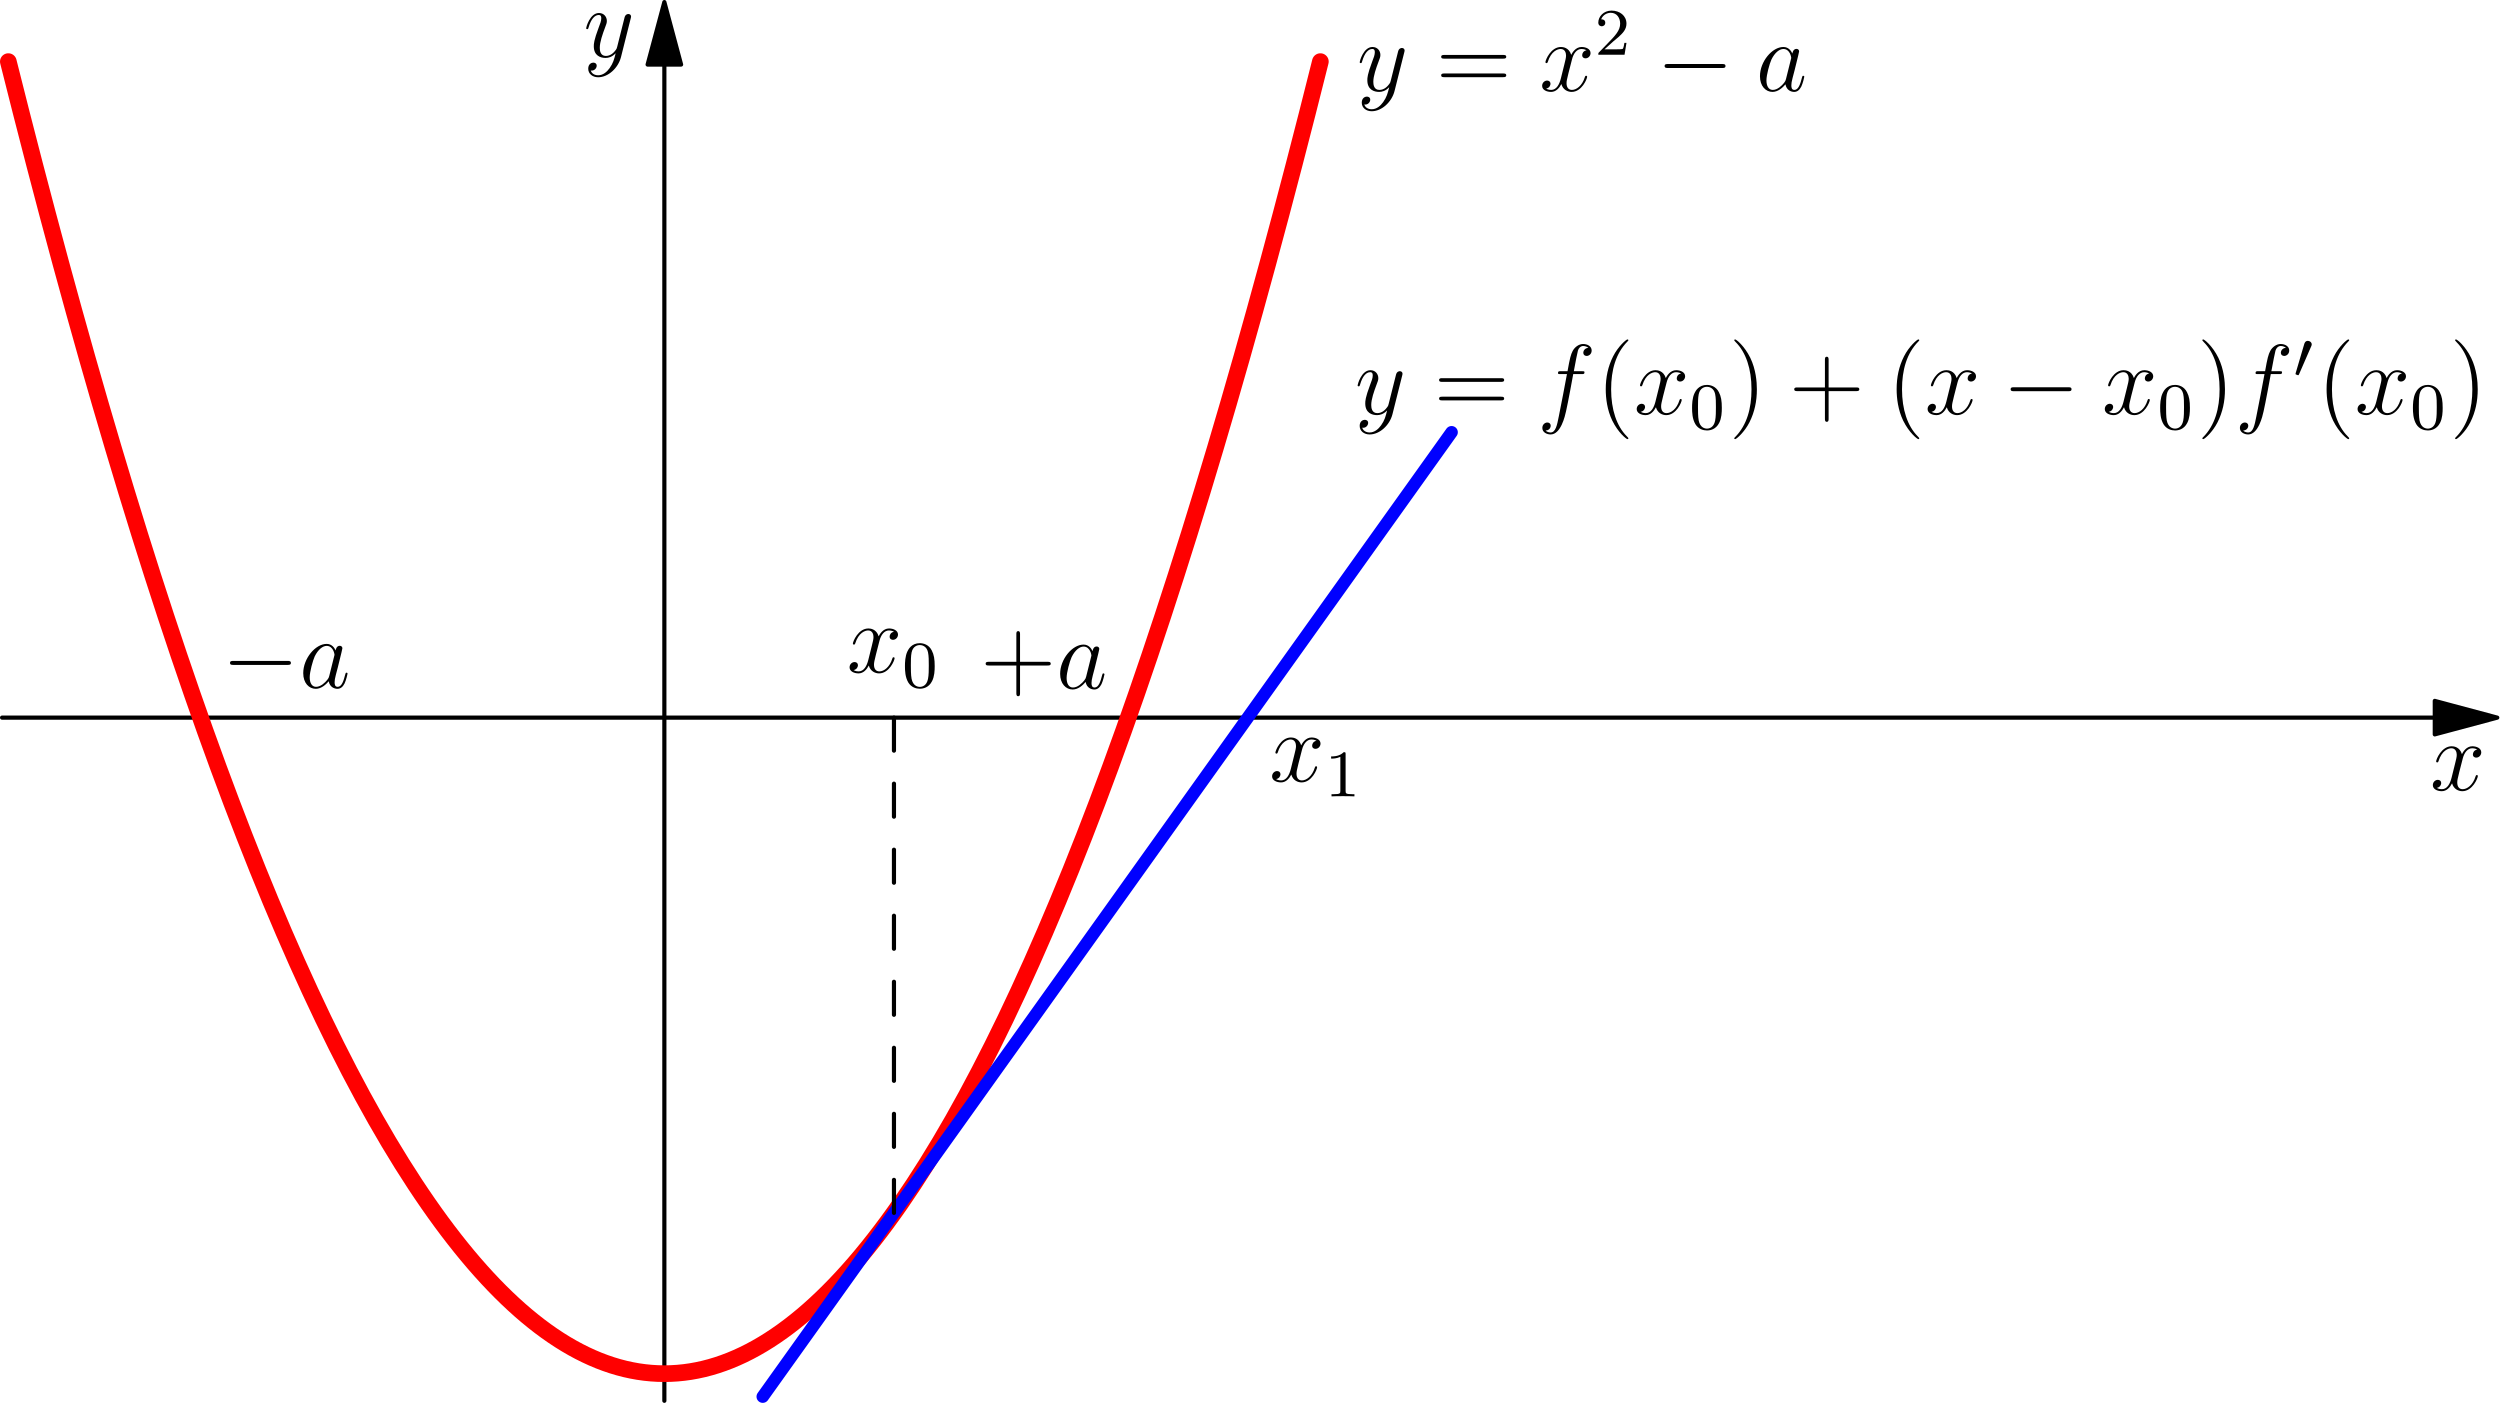 <?xml version='1.0' encoding='UTF-8'?>
<!-- This file was generated by dvisvgm 3.2.2 -->
<svg version='1.1' xmlns='http://www.w3.org/2000/svg' xmlns:xlink='http://www.w3.org/1999/xlink' width='300pt' height='168.388pt' viewBox='136.153 139.997 300 168.388'>
<defs>
<path id='g1-0' d='M7.878-2.75C8.082-2.75 8.297-2.75 8.297-2.989S8.082-3.228 7.878-3.228H1.411C1.207-3.228 .992-3.228 .992-2.989S1.207-2.75 1.411-2.75H7.878Z'/>
<path id='g4-40' d='M3.885 2.905C3.885 2.869 3.885 2.845 3.682 2.642C2.487 1.435 1.817-.538 1.817-2.977C1.817-5.296 2.379-7.293 3.766-8.703C3.885-8.811 3.885-8.835 3.885-8.871C3.885-8.942 3.826-8.966 3.778-8.966C3.622-8.966 2.642-8.106 2.056-6.934C1.447-5.727 1.172-4.447 1.172-2.977C1.172-1.913 1.339-.49 1.961 .789C2.666 2.224 3.646 3.001 3.778 3.001C3.826 3.001 3.885 2.977 3.885 2.905Z'/>
<path id='g4-41' d='M3.371-2.977C3.371-3.885 3.252-5.368 2.582-6.755C1.877-8.189 .897-8.966 .765-8.966C.717-8.966 .658-8.942 .658-8.871C.658-8.835 .658-8.811 .861-8.608C2.056-7.4 2.726-5.428 2.726-2.989C2.726-.669 2.164 1.327 .777 2.738C.658 2.845 .658 2.869 .658 2.905C.658 2.977 .717 3.001 .765 3.001C.921 3.001 1.901 2.14 2.487 .968C3.096-.251 3.371-1.542 3.371-2.977Z'/>
<path id='g4-43' d='M4.77-2.762H8.07C8.237-2.762 8.452-2.762 8.452-2.977C8.452-3.204 8.249-3.204 8.07-3.204H4.77V-6.504C4.77-6.671 4.77-6.886 4.555-6.886C4.328-6.886 4.328-6.683 4.328-6.504V-3.204H1.028C.861-3.204 .646-3.204 .646-2.989C.646-2.762 .849-2.762 1.028-2.762H4.328V.538C4.328 .705 4.328 .921 4.543 .921C4.77 .921 4.77 .717 4.77 .538V-2.762Z'/>
<path id='g4-61' d='M8.07-3.873C8.237-3.873 8.452-3.873 8.452-4.089C8.452-4.316 8.249-4.316 8.07-4.316H1.028C.861-4.316 .646-4.316 .646-4.101C.646-3.873 .849-3.873 1.028-3.873H8.07ZM8.07-1.65C8.237-1.65 8.452-1.65 8.452-1.865C8.452-2.092 8.249-2.092 8.07-2.092H1.028C.861-2.092 .646-2.092 .646-1.877C.646-1.65 .849-1.65 1.028-1.65H8.07Z'/>
<path id='g0-48' d='M2.112-3.778C2.152-3.881 2.184-3.937 2.184-4.017C2.184-4.28 1.945-4.455 1.722-4.455C1.403-4.455 1.315-4.176 1.283-4.065L.271-.63C.239-.534 .239-.51 .239-.502C.239-.43 .287-.414 .367-.391C.51-.327 .526-.327 .542-.327C.566-.327 .614-.327 .669-.462L2.112-3.778Z'/>
<path id='g3-48' d='M3.897-2.542C3.897-3.395 3.81-3.913 3.547-4.423C3.196-5.125 2.55-5.3 2.112-5.3C1.108-5.3 .741-4.551 .63-4.328C.343-3.746 .327-2.957 .327-2.542C.327-2.016 .351-1.211 .733-.574C1.1 .016 1.69 .167 2.112 .167C2.495 .167 3.18 .048 3.579-.741C3.873-1.315 3.897-2.024 3.897-2.542ZM2.112-.056C1.841-.056 1.291-.183 1.124-1.02C1.036-1.474 1.036-2.224 1.036-2.638C1.036-3.188 1.036-3.746 1.124-4.184C1.291-4.997 1.913-5.077 2.112-5.077C2.383-5.077 2.933-4.941 3.092-4.216C3.188-3.778 3.188-3.18 3.188-2.638C3.188-2.168 3.188-1.451 3.092-1.004C2.925-.167 2.375-.056 2.112-.056Z'/>
<path id='g3-49' d='M2.503-5.077C2.503-5.292 2.487-5.3 2.271-5.3C1.945-4.981 1.522-4.79 .765-4.79V-4.527C.98-4.527 1.411-4.527 1.873-4.742V-.654C1.873-.359 1.849-.263 1.092-.263H.813V0C1.14-.024 1.825-.024 2.184-.024S3.236-.024 3.563 0V-.263H3.284C2.527-.263 2.503-.359 2.503-.654V-5.077Z'/>
<path id='g3-50' d='M2.248-1.626C2.375-1.745 2.71-2.008 2.837-2.12C3.332-2.574 3.802-3.013 3.802-3.738C3.802-4.686 3.005-5.3 2.008-5.3C1.052-5.3 .422-4.575 .422-3.866C.422-3.475 .733-3.419 .845-3.419C1.012-3.419 1.259-3.539 1.259-3.842C1.259-4.256 .861-4.256 .765-4.256C.996-4.838 1.53-5.037 1.921-5.037C2.662-5.037 3.045-4.407 3.045-3.738C3.045-2.909 2.463-2.303 1.522-1.339L.518-.303C.422-.215 .422-.199 .422 0H3.571L3.802-1.427H3.555C3.531-1.267 3.467-.869 3.371-.717C3.324-.654 2.718-.654 2.59-.654H1.172L2.248-1.626Z'/>
<path id='g2-97' d='M3.599-1.423C3.539-1.219 3.539-1.196 3.371-.968C3.108-.634 2.582-.12 2.02-.12C1.53-.12 1.255-.562 1.255-1.267C1.255-1.925 1.626-3.264 1.853-3.766C2.26-4.603 2.821-5.033 3.288-5.033C4.077-5.033 4.232-4.053 4.232-3.957C4.232-3.945 4.196-3.79 4.184-3.766L3.599-1.423ZM4.364-4.483C4.232-4.794 3.909-5.272 3.288-5.272C1.937-5.272 .478-3.527 .478-1.757C.478-.574 1.172 .12 1.985 .12C2.642 .12 3.204-.395 3.539-.789C3.658-.084 4.22 .12 4.579 .12S5.224-.096 5.44-.526C5.631-.933 5.798-1.662 5.798-1.71C5.798-1.769 5.75-1.817 5.679-1.817C5.571-1.817 5.559-1.757 5.511-1.578C5.332-.873 5.105-.12 4.615-.12C4.268-.12 4.244-.43 4.244-.669C4.244-.944 4.28-1.076 4.388-1.542C4.471-1.841 4.531-2.104 4.627-2.451C5.069-4.244 5.177-4.674 5.177-4.746C5.177-4.914 5.045-5.045 4.866-5.045C4.483-5.045 4.388-4.627 4.364-4.483Z'/>
<path id='g2-102' d='M5.332-4.806C5.571-4.806 5.667-4.806 5.667-5.033C5.667-5.153 5.571-5.153 5.356-5.153H4.388C4.615-6.384 4.782-7.233 4.878-7.615C4.949-7.902 5.2-8.177 5.511-8.177C5.762-8.177 6.013-8.07 6.133-7.962C5.667-7.914 5.523-7.568 5.523-7.364C5.523-7.125 5.703-6.982 5.93-6.982C6.169-6.982 6.528-7.185 6.528-7.639C6.528-8.141 6.025-8.416 5.499-8.416C4.985-8.416 4.483-8.034 4.244-7.568C4.029-7.149 3.909-6.719 3.634-5.153H2.833C2.606-5.153 2.487-5.153 2.487-4.937C2.487-4.806 2.558-4.806 2.798-4.806H3.563C3.347-3.694 2.857-.992 2.582 .287C2.379 1.327 2.2 2.2 1.602 2.2C1.566 2.2 1.219 2.2 1.004 1.973C1.614 1.925 1.614 1.399 1.614 1.387C1.614 1.148 1.435 1.004 1.207 1.004C.968 1.004 .61 1.207 .61 1.662C.61 2.176 1.136 2.439 1.602 2.439C2.821 2.439 3.324 .251 3.455-.347C3.67-1.267 4.256-4.447 4.316-4.806H5.332Z'/>
<path id='g2-120' d='M5.667-4.878C5.284-4.806 5.141-4.519 5.141-4.292C5.141-4.005 5.368-3.909 5.535-3.909C5.894-3.909 6.145-4.22 6.145-4.543C6.145-5.045 5.571-5.272 5.069-5.272C4.34-5.272 3.933-4.555 3.826-4.328C3.551-5.224 2.809-5.272 2.594-5.272C1.375-5.272 .729-3.706 .729-3.443C.729-3.395 .777-3.335 .861-3.335C.956-3.335 .98-3.407 1.004-3.455C1.411-4.782 2.212-5.033 2.558-5.033C3.096-5.033 3.204-4.531 3.204-4.244C3.204-3.981 3.132-3.706 2.989-3.132L2.582-1.494C2.403-.777 2.056-.12 1.423-.12C1.363-.12 1.064-.12 .813-.275C1.243-.359 1.339-.717 1.339-.861C1.339-1.1 1.16-1.243 .933-1.243C.646-1.243 .335-.992 .335-.61C.335-.108 .897 .12 1.411 .12C1.985 .12 2.391-.335 2.642-.825C2.833-.12 3.431 .12 3.873 .12C5.093 .12 5.738-1.447 5.738-1.71C5.738-1.769 5.691-1.817 5.619-1.817C5.511-1.817 5.499-1.757 5.464-1.662C5.141-.61 4.447-.12 3.909-.12C3.491-.12 3.264-.43 3.264-.921C3.264-1.184 3.312-1.375 3.503-2.164L3.921-3.79C4.101-4.507 4.507-5.033 5.057-5.033C5.081-5.033 5.416-5.033 5.667-4.878Z'/>
<path id='g2-121' d='M3.144 1.339C2.821 1.793 2.355 2.2 1.769 2.2C1.626 2.2 1.052 2.176 .873 1.626C.909 1.638 .968 1.638 .992 1.638C1.351 1.638 1.59 1.327 1.59 1.052S1.363 .681 1.184 .681C.992 .681 .574 .825 .574 1.411C.574 2.02 1.088 2.439 1.769 2.439C2.965 2.439 4.172 1.339 4.507 .012L5.679-4.651C5.691-4.71 5.715-4.782 5.715-4.854C5.715-5.033 5.571-5.153 5.392-5.153C5.284-5.153 5.033-5.105 4.937-4.746L4.053-1.231C3.993-1.016 3.993-.992 3.897-.861C3.658-.526 3.264-.12 2.69-.12C2.02-.12 1.961-.777 1.961-1.1C1.961-1.781 2.283-2.702 2.606-3.563C2.738-3.909 2.809-4.077 2.809-4.316C2.809-4.818 2.451-5.272 1.865-5.272C.765-5.272 .323-3.539 .323-3.443C.323-3.395 .371-3.335 .454-3.335C.562-3.335 .574-3.383 .622-3.551C.909-4.555 1.363-5.033 1.829-5.033C1.937-5.033 2.14-5.033 2.14-4.639C2.14-4.328 2.008-3.981 1.829-3.527C1.243-1.961 1.243-1.566 1.243-1.279C1.243-.143 2.056 .12 2.654 .12C3.001 .12 3.431 .012 3.85-.43L3.862-.418C3.682 .287 3.563 .753 3.144 1.339Z'/>
</defs>
<g id='page1'>
<g transform='translate(136.153 139.997)scale(.996)'>
<path d='M80.043 7.779V168.769' fill='none' stroke='#000000' stroke-linecap='round' stroke-linejoin='round' stroke-miterlimit='10.037' stroke-width='0.502'/>
</g>
<g transform='translate(136.153 139.997)scale(.996)'>
<path d='M80.043 .251L78.025 7.779H82.06L80.043 .251Z' fill='#000000'/>
</g>
<g transform='translate(136.153 139.997)scale(.996)'>
<path d='M80.043 .251L78.025 7.779H82.06L80.043 .251Z' fill='none' stroke='#000000' stroke-linecap='round' stroke-linejoin='round' stroke-miterlimit='10.037' stroke-width='0.502'/>
</g>
<use x='206.166' y='146.83' xlink:href='#g2-121'/>
<g transform='translate(136.153 139.997)scale(.996)'>
<path d='M293.346 86.462H.251' fill='none' stroke='#000000' stroke-linecap='round' stroke-linejoin='round' stroke-miterlimit='10.037' stroke-width='0.502'/>
</g>
<g transform='translate(136.153 139.997)scale(.996)'>
<path d='M300.874 86.462L293.346 84.445V88.479L300.874 86.462Z' fill='#000000'/>
</g>
<g transform='translate(136.153 139.997)scale(.996)'>
<path d='M300.874 86.462L293.346 84.445V88.479L300.874 86.462Z' fill='none' stroke='#000000' stroke-linecap='round' stroke-linejoin='round' stroke-miterlimit='10.037' stroke-width='0.502'/>
</g>
<use x='427.759' y='234.821' xlink:href='#g2-120'/>
<g transform='translate(136.153 139.997)scale(.996)'>
<path d='M1.004 7.423C1.526 9.511 2.053 11.598 2.585 13.683C3.106 15.729 3.633 17.773 4.165 19.816C4.687 21.82 5.214 23.822 5.746 25.823C6.268 27.785 6.795 29.745 7.327 31.704C7.848 33.623 8.375 35.541 8.908 37.458C9.429 39.335 9.956 41.211 10.488 43.085C11.01 44.92 11.537 46.754 12.069 48.586C12.591 50.38 13.117 52.171 13.65 53.961C14.171 55.712 14.698 57.462 15.231 59.209C15.752 60.918 16.279 62.626 16.811 64.331C17.332 65.998 17.859 67.663 18.392 69.326C18.913 70.951 19.44 72.574 19.973 74.195C20.494 75.778 21.02 77.359 21.554 78.937C22.074 80.478 22.601 82.017 23.135 83.553C23.655 85.052 24.182 86.548 24.715 88.043C25.236 89.499 25.762 90.954 26.296 92.406C26.816 93.82 27.343 95.232 27.877 96.642C28.397 98.015 28.924 99.385 29.458 100.752C29.977 102.083 30.504 103.411 31.038 104.736C31.558 106.024 32.085 107.31 32.619 108.593C33.139 109.839 33.666 111.083 34.2 112.323C34.719 113.528 35.246 114.73 35.781 115.927C36.3 117.09 36.827 118.25 37.362 119.405C37.88 120.526 38.407 121.643 38.942 122.756C39.461 123.835 39.988 124.91 40.523 125.981C41.042 127.018 41.568 128.051 42.104 129.079C42.622 130.075 43.149 131.065 43.685 132.051C44.203 133.005 44.73 133.953 45.266 134.897C45.783 135.808 46.31 136.715 46.846 137.616C47.364 138.485 47.891 139.35 48.427 140.208C48.945 141.036 49.471 141.858 50.008 142.674C50.525 143.46 51.052 144.241 51.589 145.014C52.106 145.758 52.632 146.496 53.169 147.227C53.686 147.93 54.213 148.626 54.75 149.313C55.267 149.975 55.794 150.629 56.331 151.274C56.848 151.894 57.374 152.505 57.912 153.107C58.428 153.686 58.955 154.255 59.492 154.815C60.009 155.352 60.536 155.879 61.073 156.395C61.59 156.891 62.117 157.377 62.654 157.85C63.171 158.304 63.697 158.748 64.235 159.177C64.752 159.591 65.278 159.992 65.816 160.379C66.333 160.751 66.86 161.11 67.396 161.454C67.914 161.785 68.441 162.102 68.977 162.402C69.496 162.693 70.022 162.967 70.558 163.224C71.077 163.473 71.604 163.706 72.139 163.92C72.659 164.128 73.186 164.318 73.719 164.489C74.241 164.656 74.768 164.804 75.3 164.932C75.823 165.057 76.35 165.163 76.881 165.248C77.405 165.332 77.933 165.395 78.462 165.437C78.988 165.479 79.515 165.501 80.043 165.501C80.57 165.501 81.097 165.479 81.623 165.437C82.153 165.395 82.68 165.332 83.204 165.248C83.735 165.163 84.262 165.057 84.785 164.932C85.317 164.804 85.844 164.656 86.366 164.489C86.899 164.318 87.426 164.128 87.947 163.92C88.481 163.706 89.008 163.473 89.527 163.224C90.063 162.967 90.59 162.693 91.108 162.402C91.644 162.102 92.171 161.785 92.689 161.454C93.226 161.11 93.752 160.751 94.27 160.379C94.807 159.992 95.334 159.591 95.85 159.177C96.388 158.748 96.915 158.304 97.431 157.85C97.969 157.377 98.495 156.891 99.012 156.395C99.549 155.879 100.076 155.352 100.593 154.815C101.13 154.255 101.657 153.686 102.173 153.107C102.711 152.505 103.238 151.894 103.754 151.274C104.292 150.629 104.818 149.975 105.335 149.313C105.872 148.626 106.399 147.93 106.916 147.227C107.453 146.496 107.979 145.758 108.497 145.014C109.033 144.241 109.56 143.46 110.077 142.674C110.614 141.858 111.141 141.036 111.658 140.208C112.195 139.35 112.721 138.485 113.239 137.616C113.775 136.715 114.302 135.808 114.82 134.897C115.356 133.953 115.882 133.005 116.4 132.051C116.936 131.065 117.463 130.075 117.981 129.079C118.517 128.051 119.043 127.018 119.562 125.981C120.097 124.91 120.624 123.835 121.143 122.756C121.678 121.643 122.205 120.526 122.724 119.405C123.259 118.25 123.785 117.09 124.304 115.927C124.839 114.73 125.366 113.528 125.885 112.323C126.42 111.083 126.946 109.839 127.466 108.593C128 107.31 128.527 106.024 129.047 104.736C129.581 103.411 130.108 102.083 130.627 100.752C131.162 99.385 131.688 98.015 132.208 96.642C132.742 95.232 133.269 93.82 133.789 92.406C134.323 90.954 134.85 89.499 135.37 88.043C135.903 86.548 136.43 85.052 136.951 83.553C137.484 82.017 138.011 80.478 138.531 78.937C139.065 77.359 139.591 75.778 140.112 74.195C140.645 72.574 141.172 70.951 141.693 69.326C142.226 67.663 142.753 65.998 143.274 64.331C143.807 62.626 144.333 60.918 144.854 59.209C145.387 57.462 145.914 55.712 146.435 53.961C146.968 52.171 147.495 50.38 148.016 48.586C148.549 46.754 149.075 44.92 149.597 43.085C150.129 41.211 150.656 39.335 151.178 37.458C151.71 35.541 152.237 33.623 152.758 31.704C153.291 29.745 153.817 27.785 154.339 25.823C154.871 23.822 155.398 21.82 155.92 19.816C156.452 17.773 156.979 15.729 157.501 13.683C158.033 11.598 158.56 9.511 159.081 7.423' fill='none' stroke='#ff0000' stroke-linecap='round' stroke-linejoin='round' stroke-miterlimit='10.037' stroke-width='2.007'/>
</g>
<g transform='translate(136.153 139.997)scale(.996)'>
<path d='M91.898 168.267C92.175 167.88 92.452 167.492 92.728 167.105C93.005 166.718 93.282 166.33 93.558 165.943C93.835 165.556 94.112 165.169 94.388 164.781C94.665 164.394 94.941 164.007 95.218 163.619C95.495 163.232 95.771 162.845 96.048 162.458C96.325 162.07 96.601 161.683 96.878 161.296C97.154 160.908 97.431 160.521 97.708 160.134C97.984 159.747 98.261 159.359 98.538 158.972C98.814 158.585 99.091 158.197 99.368 157.81C99.644 157.423 99.921 157.036 100.197 156.648C100.474 156.261 100.751 155.874 101.027 155.486C101.304 155.099 101.581 154.712 101.857 154.324C102.134 153.937 102.411 153.55 102.687 153.163C102.964 152.775 103.24 152.388 103.517 152.001C103.794 151.613 104.07 151.226 104.347 150.839S104.9 150.064 105.177 149.677S105.73 148.902 106.007 148.515C106.283 148.128 106.56 147.741 106.837 147.353C107.113 146.966 107.39 146.579 107.667 146.191C107.943 145.804 108.22 145.417 108.497 145.03C108.773 144.642 109.05 144.255 109.326 143.868C109.603 143.48 109.88 143.093 110.156 142.706C110.433 142.318 110.71 141.931 110.986 141.544C111.263 141.157 111.54 140.769 111.816 140.382C112.093 139.995 112.369 139.607 112.646 139.22S113.199 138.446 113.476 138.058C113.753 137.671 114.029 137.284 114.306 136.896C114.583 136.509 114.859 136.122 115.136 135.735C115.412 135.347 115.689 134.96 115.966 134.573C116.242 134.185 116.519 133.798 116.796 133.411C117.072 133.024 117.349 132.636 117.626 132.249C117.902 131.862 118.179 131.474 118.455 131.087C118.732 130.7 119.009 130.312 119.285 129.925C119.562 129.538 119.839 129.151 120.115 128.763C120.392 128.376 120.669 127.989 120.945 127.601C121.222 127.214 121.498 126.827 121.775 126.44C122.052 126.052 122.328 125.665 122.605 125.278C122.882 124.89 123.158 124.503 123.435 124.116S123.988 123.341 124.265 122.954C124.541 122.567 124.818 122.179 125.095 121.792C125.371 121.405 125.648 121.018 125.925 120.63C126.201 120.243 126.478 119.856 126.755 119.468C127.031 119.081 127.308 118.694 127.584 118.306C127.861 117.919 128.138 117.532 128.414 117.145C128.691 116.757 128.968 116.37 129.244 115.983C129.521 115.595 129.798 115.208 130.074 114.821C130.351 114.434 130.627 114.046 130.904 113.659S131.457 112.884 131.734 112.497S132.287 111.723 132.564 111.335C132.841 110.948 133.117 110.561 133.394 110.173C133.67 109.786 133.947 109.399 134.224 109.012C134.5 108.624 134.777 108.237 135.054 107.85C135.33 107.462 135.607 107.075 135.884 106.688C136.16 106.3 136.437 105.913 136.713 105.526C136.99 105.139 137.267 104.751 137.543 104.364C137.82 103.977 138.097 103.589 138.373 103.202C138.65 102.815 138.927 102.428 139.203 102.04C139.48 101.653 139.756 101.266 140.033 100.878C140.31 100.491 140.586 100.104 140.863 99.717C141.14 99.329 141.416 98.942 141.693 98.555S142.246 97.78 142.523 97.393C142.799 97.005 143.076 96.618 143.353 96.231C143.629 95.844 143.906 95.456 144.183 95.069C144.459 94.682 144.736 94.294 145.013 93.907C145.289 93.52 145.566 93.133 145.842 92.745C146.119 92.358 146.396 91.971 146.672 91.584C146.949 91.196 147.226 90.809 147.502 90.422C147.779 90.034 148.056 89.647 148.332 89.26C148.609 88.872 148.885 88.485 149.162 88.098C149.439 87.711 149.715 87.323 149.992 86.936S150.545 86.161 150.822 85.774S151.375 84.999 151.652 84.612C151.928 84.225 152.205 83.838 152.482 83.45C152.758 83.063 153.035 82.676 153.312 82.288C153.588 81.901 153.865 81.514 154.141 81.127C154.418 80.739 154.695 80.352 154.971 79.965C155.248 79.578 155.525 79.19 155.801 78.803C156.078 78.416 156.355 78.028 156.631 77.641C156.908 77.254 157.184 76.866 157.461 76.479C157.738 76.092 158.014 75.705 158.291 75.317S158.844 74.543 159.121 74.155S159.674 73.381 159.951 72.993C160.227 72.606 160.504 72.219 160.781 71.832C161.057 71.444 161.334 71.057 161.611 70.67C161.887 70.282 162.164 69.895 162.441 69.508C162.717 69.121 162.994 68.733 163.27 68.346C163.547 67.959 163.824 67.572 164.1 67.184C164.377 66.797 164.654 66.41 164.93 66.022C165.207 65.635 165.484 65.248 165.76 64.86C166.037 64.473 166.313 64.086 166.59 63.699S167.143 62.924 167.42 62.537S167.973 61.762 168.25 61.375S168.803 60.6 169.08 60.213C169.356 59.826 169.633 59.438 169.91 59.051C170.186 58.664 170.463 58.276 170.74 57.889C171.016 57.502 171.293 57.115 171.57 56.727C171.846 56.34 172.123 55.953 172.399 55.566C172.676 55.178 172.953 54.791 173.229 54.404C173.506 54.016 173.783 53.629 174.059 53.242C174.336 52.854 174.613 52.467 174.889 52.08' fill='none' stroke='#0000ff' stroke-linecap='round' stroke-linejoin='round' stroke-miterlimit='10.037' stroke-width='1.506'/>
</g>
<g transform='translate(136.153 139.997)scale(.996)'>
<path d='M107.706 86.462V146.136' fill='none' stroke='#000000' stroke-dasharray='3.978,3.978' stroke-linecap='round' stroke-linejoin='round' stroke-miterlimit='10.037' stroke-width='0.502'/>
</g>
<use x='237.768' y='220.685' xlink:href='#g2-120'/>
<use x='244.42' y='222.478' xlink:href='#g3-48'/>
<use x='298.741' y='189.693' xlink:href='#g2-121'/>
<use x='308.199' y='189.693' xlink:href='#g4-61'/>
<use x='320.624' y='189.693' xlink:href='#g2-102'/>
<use x='327.671' y='189.693' xlink:href='#g4-40'/>
<use x='332.223' y='189.693' xlink:href='#g2-120'/>
<use x='338.875' y='191.486' xlink:href='#g3-48'/>
<use x='343.607' y='189.693' xlink:href='#g4-41'/>
<use x='350.816' y='189.693' xlink:href='#g4-43'/>
<use x='362.578' y='189.693' xlink:href='#g4-40'/>
<use x='367.13' y='189.693' xlink:href='#g2-120'/>
<use x='376.439' y='189.693' xlink:href='#g1-0'/>
<use x='388.394' y='189.693' xlink:href='#g2-120'/>
<use x='395.046' y='191.486' xlink:href='#g3-48'/>
<use x='399.778' y='189.693' xlink:href='#g4-41'/>
<use x='404.331' y='189.693' xlink:href='#g2-102'/>
<use x='411.377' y='185.354' xlink:href='#g0-48'/>
<use x='414.172' y='189.693' xlink:href='#g4-40'/>
<use x='418.725' y='189.693' xlink:href='#g2-120'/>
<use x='425.377' y='191.486' xlink:href='#g3-48'/>
<use x='430.109' y='189.693' xlink:href='#g4-41'/>
<use x='298.991' y='150.907' xlink:href='#g2-121'/>
<use x='308.449' y='150.907' xlink:href='#g4-61'/>
<use x='320.874' y='150.907' xlink:href='#g2-120'/>
<use x='327.526' y='146.569' xlink:href='#g3-50'/>
<use x='334.915' y='150.907' xlink:href='#g1-0'/>
<use x='346.871' y='150.907' xlink:href='#g2-97'/>
<use x='288.47' y='233.767' xlink:href='#g2-120'/>
<use x='295.122' y='235.56' xlink:href='#g3-49'/>
<use x='162.764' y='222.536' xlink:href='#g1-0'/>
<use x='172.063' y='222.536' xlink:href='#g2-97'/>
<use x='253.787' y='222.619' xlink:href='#g4-43'/>
<use x='262.892' y='222.619' xlink:href='#g2-97'/>
</g>
</svg>